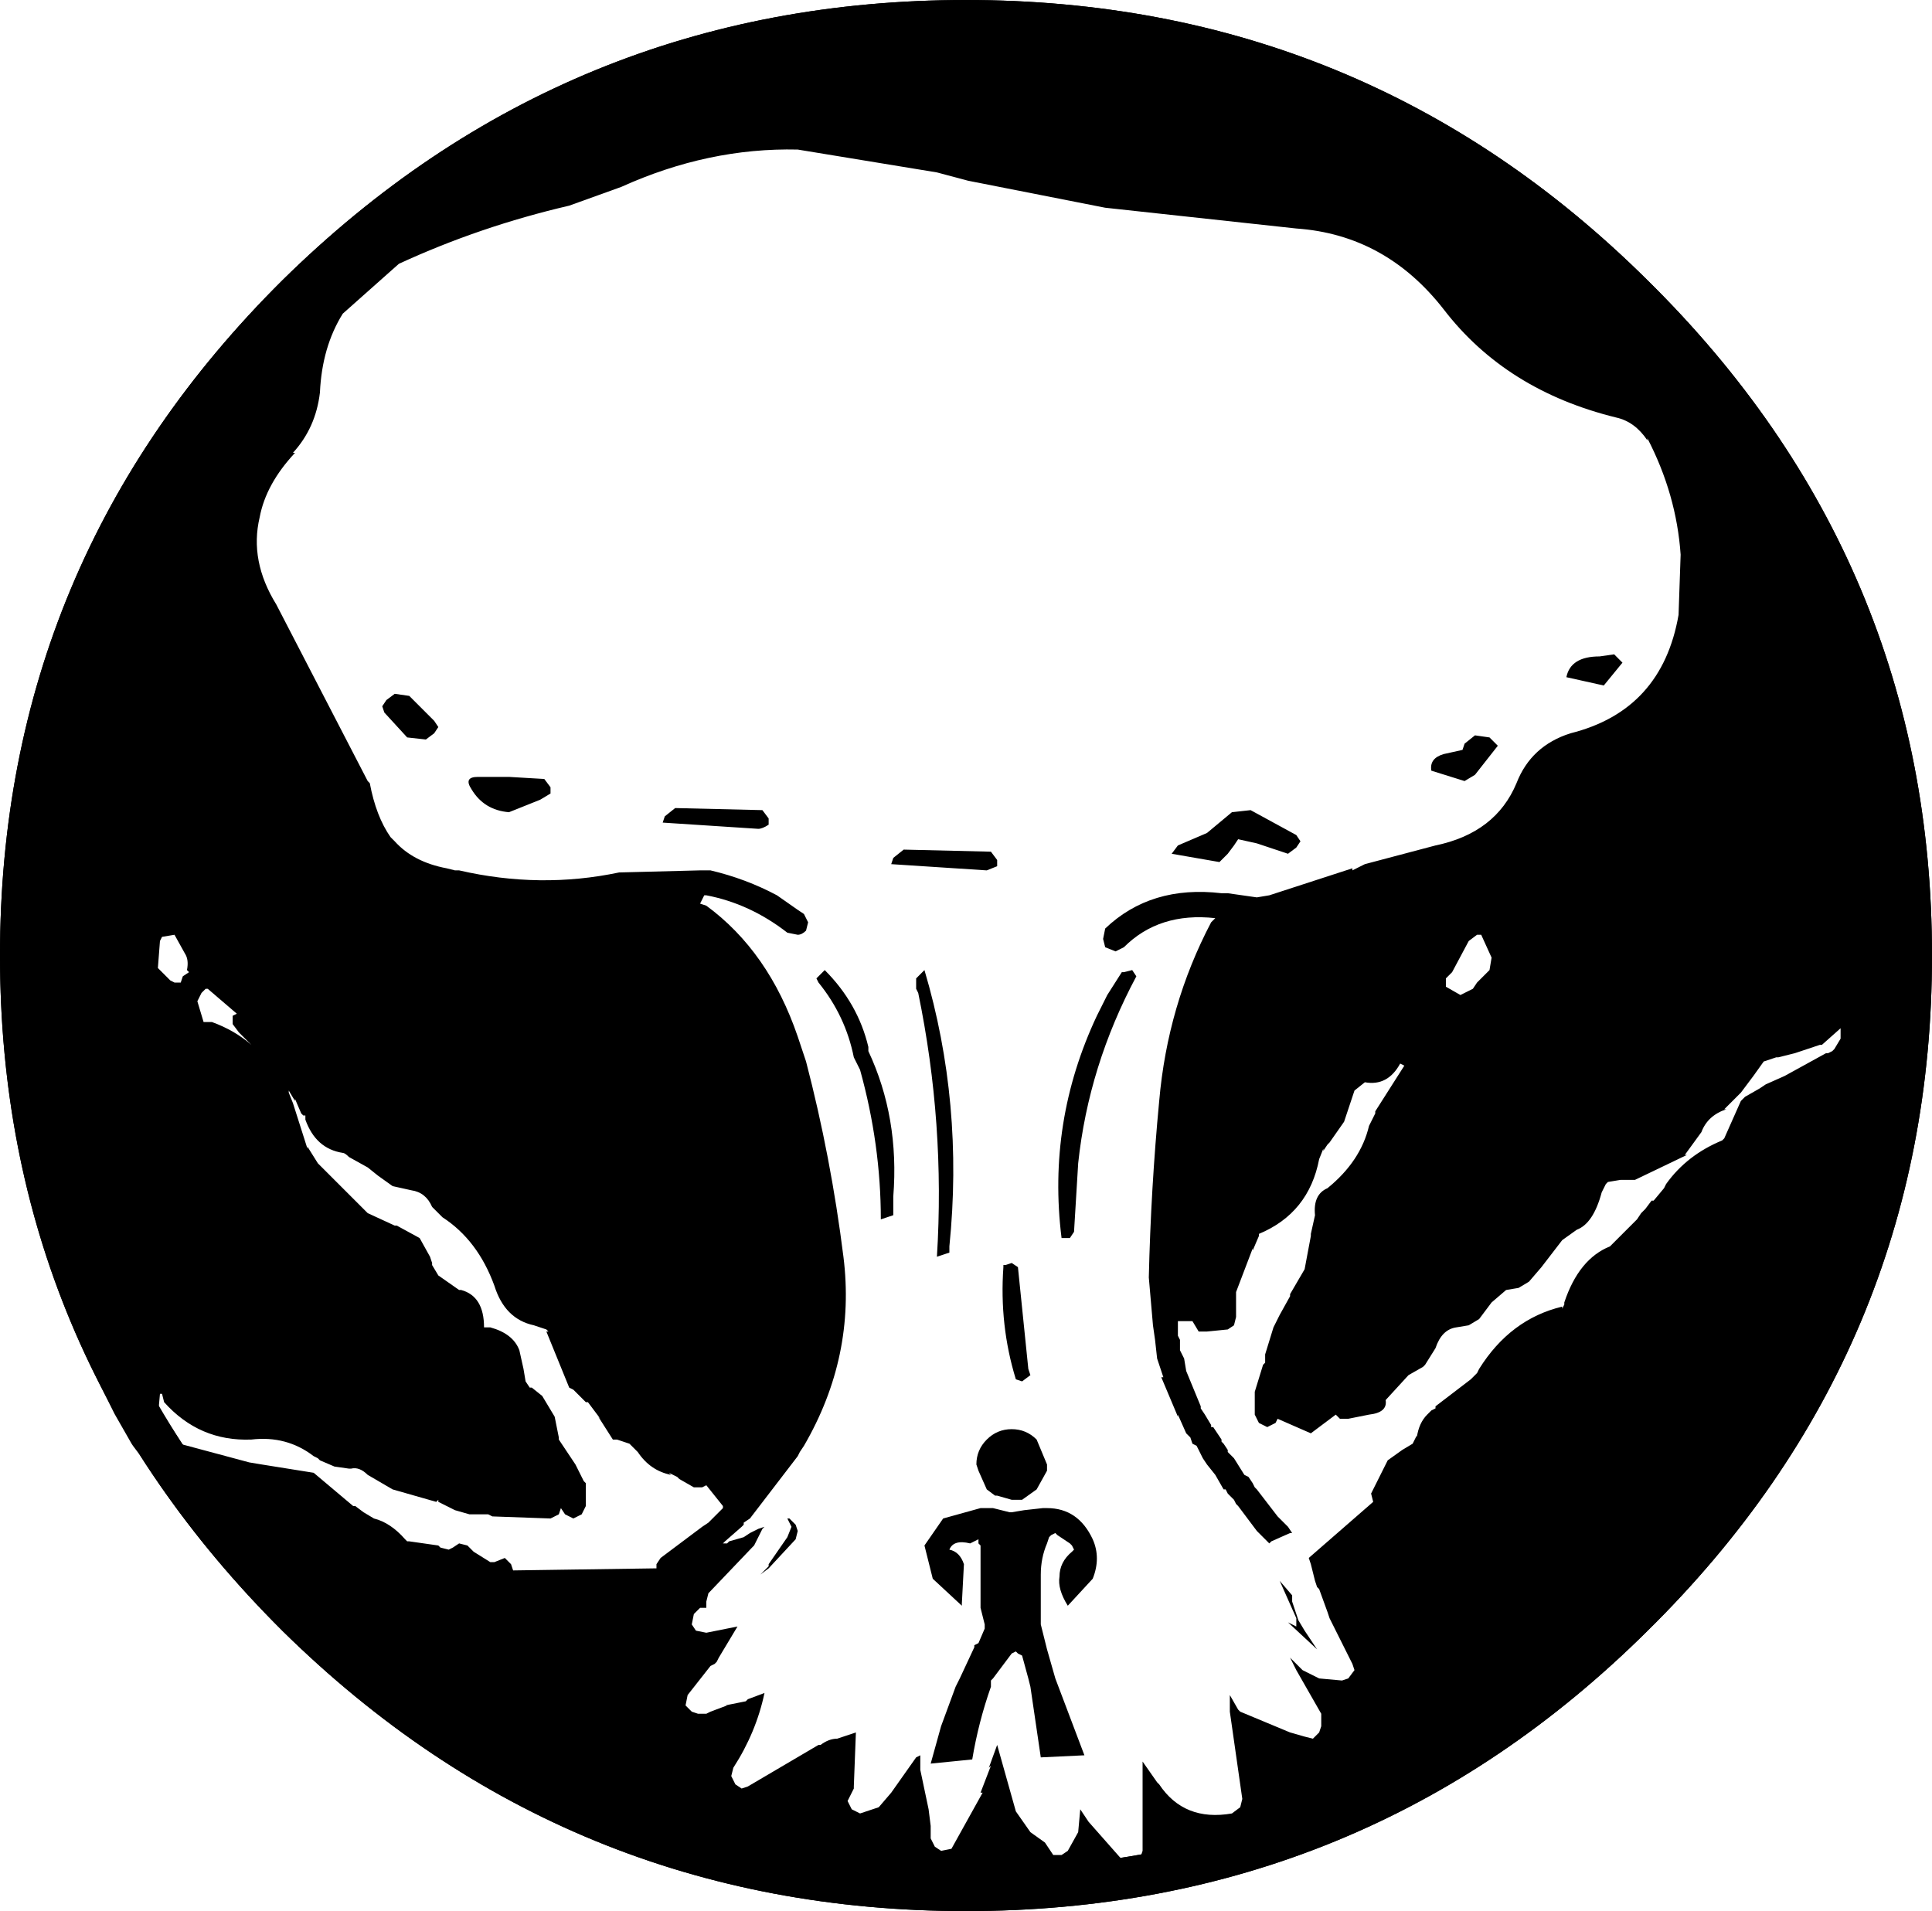 <?xml version="1.0" encoding="UTF-8" standalone="no"?>
<svg xmlns:xlink="http://www.w3.org/1999/xlink" height="46.0px" width="46.5px" xmlns="http://www.w3.org/2000/svg">
  <g transform="matrix(1.0, 0.0, 0.0, 1.0, 23.25, 23.0)">
    <path d="M16.05 -15.9 Q22.75 -9.3 22.75 0.0 22.75 9.3 16.05 15.9 9.4 22.5 0.0 22.5 -9.4 22.5 -16.1 15.9 -22.75 9.3 -22.75 0.0 -22.75 -9.3 -16.1 -15.9 -9.4 -22.5 0.0 -22.5 9.4 -22.5 16.05 -15.9 Z" fill="none" stroke="#000000" stroke-linecap="round" stroke-linejoin="round" stroke-width="1.0"/>
    <path d="M16.4 -12.4 Q16.1 -12.85 15.65 -12.95 13.0 -13.6 11.5 -15.55 10.1 -17.35 7.95 -17.5 L3.35 -18.0 0.05 -18.65 -0.7 -18.85 -4.05 -19.4 Q-6.2 -19.45 -8.3 -18.5 L-9.55 -18.05 Q-11.7 -17.55 -13.65 -16.65 L-15.0 -15.45 Q-15.5 -14.65 -15.55 -13.55 -15.65 -12.7 -16.2 -12.1 L-16.15 -12.1 Q-16.85 -11.35 -17.0 -10.55 -17.25 -9.5 -16.6 -8.45 L-14.4 -4.2 -14.35 -4.15 Q-14.2 -3.35 -13.85 -2.85 L-13.8 -2.8 -13.75 -2.75 Q-13.3 -2.25 -12.5 -2.1 L-12.3 -2.05 -12.25 -2.05 -12.2 -2.05 Q-10.25 -1.6 -8.35 -2.0 L-6.4 -2.05 -6.3 -2.05 -6.2 -2.05 -6.15 -2.05 Q-5.3 -1.85 -4.55 -1.45 L-4.05 -1.1 -3.9 -1.0 -3.8 -0.8 -3.85 -0.6 Q-3.95 -0.5 -4.05 -0.5 L-4.3 -0.55 Q-5.2 -1.25 -6.25 -1.45 L-6.3 -1.45 -6.4 -1.25 -6.25 -1.2 Q-4.75 -0.1 -4.05 1.95 L-3.85 2.55 Q-3.25 4.85 -2.95 7.25 -2.65 9.65 -3.9 11.8 L-4.0 11.95 -4.05 12.05 -5.2 13.55 -5.35 13.65 -5.35 13.7 -5.4 13.75 -5.8 14.1 -5.85 14.15 -5.75 14.15 -5.7 14.1 -5.35 14.0 -5.2 13.9 -5.0 13.8 -4.85 13.75 -4.9 13.8 -5.1 14.2 -5.15 14.25 -6.2 15.35 -6.25 15.55 -6.25 15.7 -6.4 15.7 -6.55 15.85 -6.6 16.1 -6.5 16.25 -6.25 16.3 -5.5 16.15 -5.95 16.9 -6.0 17.0 -6.05 17.05 -6.15 17.1 -6.7 17.8 -6.75 18.05 -6.6 18.2 -6.45 18.25 -6.25 18.25 -6.15 18.2 -5.75 18.05 -5.8 18.05 -5.3 17.95 -5.25 17.9 -4.85 17.75 Q-5.05 18.7 -5.6 19.55 L-5.65 19.75 -5.55 19.95 -5.4 20.05 -5.25 20.0 -3.55 19.0 -3.5 19.0 Q-3.3 18.85 -3.1 18.85 L-2.65 18.7 -2.7 20.0 -2.7 20.05 -2.75 20.15 -2.85 20.35 -2.75 20.55 -2.55 20.65 -2.1 20.5 -1.8 20.15 -1.2 19.3 -1.1 19.25 -1.1 19.55 -1.1 19.6 -0.9 20.55 -0.85 20.95 -0.85 21.25 -0.75 21.45 -0.6 21.55 -0.35 21.5 0.4 20.15 0.35 20.15 0.6 19.5 0.55 19.55 0.75 19.0 1.2 20.6 1.55 21.1 1.9 21.35 2.0 21.5 2.1 21.65 2.3 21.65 2.45 21.55 2.7 21.1 2.75 20.55 2.95 20.85 3.7 21.7 3.85 21.85 4.05 21.8 4.2 21.7 4.25 21.55 4.25 19.4 4.6 19.9 4.65 19.95 Q5.25 20.85 6.4 20.65 L6.6 20.5 6.65 20.3 6.35 18.2 6.35 17.8 6.55 18.15 6.6 18.2 7.8 18.7 8.15 18.8 8.35 18.85 8.5 18.7 8.55 18.55 8.55 18.35 8.55 18.25 7.95 17.2 7.85 17.0 7.8 16.9 8.1 17.2 8.5 17.4 9.05 17.45 9.2 17.4 9.35 17.2 9.3 17.05 8.75 15.95 8.7 15.8 8.5 15.25 8.45 15.2 8.4 15.05 8.3 14.65 8.25 14.5 9.8 13.15 9.75 12.95 9.85 12.75 9.95 12.55 10.1 12.25 10.15 12.15 10.5 11.9 10.75 11.75 10.85 11.55 10.85 11.6 Q10.9 11.25 11.1 11.05 L11.2 10.95 11.3 10.9 11.3 10.85 12.15 10.2 12.3 10.05 12.35 9.95 Q13.1 8.75 14.35 8.45 L14.35 8.5 14.4 8.4 14.4 8.35 Q14.75 7.3 15.5 7.0 L16.1 6.4 16.15 6.35 16.25 6.2 16.35 6.1 16.5 5.9 16.55 5.9 16.8 5.6 16.85 5.5 Q17.35 4.8 18.2 4.45 L18.25 4.4 18.65 3.5 18.75 3.4 19.1 3.2 19.25 3.1 19.7 2.9 Q20.15 2.65 20.7 2.35 L20.75 2.35 20.85 2.3 20.9 2.25 21.05 2.0 21.05 1.75 20.6 2.15 20.55 2.15 19.95 2.35 19.55 2.45 19.5 2.45 19.2 2.55 18.95 2.9 18.65 3.3 18.25 3.7 18.3 3.7 Q17.85 3.85 17.7 4.25 L17.3 4.8 17.35 4.8 16.1 5.4 16.05 5.4 15.75 5.4 15.45 5.45 15.4 5.5 15.3 5.7 Q15.1 6.45 14.7 6.6 L14.35 6.85 13.85 7.5 13.55 7.85 13.3 8.0 13.0 8.05 12.65 8.35 12.35 8.75 12.1 8.9 11.8 8.95 Q11.45 9.0 11.3 9.45 L11.05 9.85 11.0 9.9 10.65 10.1 10.1 10.7 Q10.15 11.0 9.7 11.05 L9.2 11.15 9.0 11.15 8.9 11.05 8.3 11.5 7.5 11.15 7.45 11.25 7.25 11.35 7.05 11.25 6.95 11.05 6.95 10.55 6.95 10.5 7.15 9.85 7.2 9.8 7.2 9.65 7.2 9.6 7.4 8.95 7.45 8.85 7.55 8.65 7.8 8.2 7.8 8.15 8.15 7.55 8.3 6.75 8.3 6.7 8.4 6.25 Q8.35 5.75 8.7 5.6 9.5 4.95 9.7 4.1 L9.75 4.0 9.85 3.8 9.85 3.75 10.55 2.65 10.45 2.6 Q10.15 3.15 9.6 3.05 L9.35 3.25 9.1 4.0 8.75 4.5 8.7 4.55 8.6 4.7 8.6 4.65 8.5 4.9 Q8.25 6.2 7.05 6.7 L7.05 6.75 6.9 7.1 6.9 7.05 6.5 8.1 6.5 8.35 6.5 8.45 6.5 8.7 6.45 8.9 6.3 9.0 5.8 9.05 5.6 9.05 5.45 8.8 5.1 8.8 5.1 8.9 5.1 9.15 5.15 9.25 5.15 9.5 5.25 9.7 5.3 10.0 5.65 10.85 5.65 10.9 5.75 11.05 5.9 11.3 5.9 11.35 5.95 11.35 6.15 11.65 6.15 11.7 6.2 11.75 6.3 11.9 6.3 11.95 6.45 12.1 6.7 12.5 6.8 12.55 6.9 12.7 6.95 12.8 7.0 12.85 7.5 13.5 7.75 13.75 7.85 13.9 7.9 13.9 7.8 13.9 7.35 14.1 7.3 14.15 7.05 13.9 7.0 13.85 6.55 13.25 6.5 13.2 6.45 13.1 6.3 12.95 6.25 12.85 6.2 12.85 6.0 12.5 5.8 12.25 5.7 12.1 5.55 11.8 5.45 11.75 5.4 11.6 5.3 11.5 5.1 11.05 5.1 11.1 4.7 10.15 4.75 10.15 4.65 9.85 4.6 9.7 4.55 9.25 4.5 8.9 4.4 7.75 Q4.45 5.6 4.65 3.5 4.85 1.2 5.9 -0.8 L6.0 -0.9 Q4.65 -1.05 3.8 -0.2 L3.6 -0.1 3.35 -0.2 3.3 -0.4 3.35 -0.65 Q4.45 -1.7 6.15 -1.5 L6.3 -1.5 7.0 -1.4 7.3 -1.45 9.3 -2.1 9.3 -2.05 9.6 -2.2 11.3 -2.65 Q12.75 -2.95 13.25 -4.15 13.6 -5.05 14.55 -5.35 16.75 -5.9 17.15 -8.2 L17.2 -9.65 Q17.1 -11.1 16.4 -12.45 L16.4 -12.4 M0.75 -2.3 L0.75 -2.15 0.5 -2.05 -1.8 -2.2 -1.75 -2.35 -1.5 -2.55 0.6 -2.5 0.75 -2.3 M6.85 -3.5 L7.95 -2.9 8.05 -2.75 7.95 -2.6 7.75 -2.45 7.0 -2.7 6.55 -2.8 6.45 -2.65 6.3 -2.45 6.1 -2.25 4.95 -2.45 5.1 -2.65 5.8 -2.95 6.4 -3.45 6.85 -3.5 M15.8 -7.05 L15.35 -6.5 14.45 -6.7 Q14.55 -7.2 15.25 -7.2 L15.6 -7.25 15.8 -7.05 M12.6 -5.25 L12.8 -5.05 12.25 -4.35 12.0 -4.2 11.2 -4.45 Q11.15 -4.75 11.5 -4.85 L11.95 -4.95 12.0 -5.1 12.25 -5.3 12.6 -5.25 M12.4 -0.5 L12.35 -0.5 12.3 -0.5 12.1 -0.35 11.7 0.4 11.65 0.45 11.55 0.55 11.55 0.65 11.55 0.75 11.9 0.95 12.2 0.8 12.3 0.65 12.45 0.5 12.6 0.35 12.65 0.05 12.4 -0.5 M-20.45 10.0 Q-22.75 5.45 -22.75 0.0 -22.75 -9.3 -16.1 -15.9 -9.4 -22.5 0.0 -22.5 9.4 -22.5 16.05 -15.9 22.75 -9.3 22.75 0.0 22.75 9.3 16.05 15.9 9.4 22.5 0.0 22.5 -9.4 22.5 -16.1 15.9 -18.1 13.9 -19.5 11.7 L-19.3 11.65 -17.25 12.2 -16.95 12.25 -15.7 12.45 -14.75 13.25 -14.7 13.25 -14.5 13.4 -14.25 13.55 Q-13.85 13.65 -13.5 14.05 L-13.45 14.1 -13.4 14.1 -12.7 14.2 -12.65 14.25 -12.45 14.3 -12.35 14.25 -12.2 14.15 -12.0 14.2 -11.85 14.35 -11.45 14.6 -11.35 14.6 -11.1 14.5 -10.95 14.65 -10.9 14.8 -7.45 14.75 -7.45 14.65 -7.35 14.5 -6.35 13.75 -6.2 13.65 -5.85 13.3 -5.85 13.25 -6.25 12.75 -6.35 12.8 -6.55 12.8 -6.9 12.6 -6.95 12.55 -7.15 12.45 -7.1 12.5 Q-7.6 12.4 -7.9 11.95 L-8.1 11.75 -8.4 11.65 -8.5 11.65 -8.85 11.1 -8.8 11.15 -9.1 10.75 -9.15 10.75 -9.45 10.45 -9.55 10.4 -10.1 9.05 -10.05 9.05 -10.1 9.0 -10.4 8.9 Q-11.1 8.75 -11.35 7.95 -11.75 6.85 -12.6 6.3 L-12.65 6.25 -12.75 6.15 -12.85 6.05 Q-13.0 5.7 -13.35 5.65 L-13.8 5.55 -14.15 5.3 -14.4 5.1 -14.85 4.85 Q-14.95 4.75 -15.0 4.75 -15.65 4.65 -15.9 3.95 L-15.9 3.85 -15.95 3.85 -16.0 3.8 -16.15 3.45 -16.15 3.5 -16.3 3.25 -16.3 3.3 -16.2 3.55 -15.85 4.65 -15.85 4.6 -15.6 5.0 -15.1 5.5 -14.45 6.15 -14.4 6.2 -13.75 6.5 -13.7 6.5 -13.15 6.8 -12.9 7.25 -12.85 7.4 -12.85 7.45 -12.7 7.7 -12.2 8.05 -12.15 8.05 Q-11.6 8.2 -11.6 8.95 L-11.45 8.95 Q-10.9 9.1 -10.75 9.5 L-10.65 9.95 -10.6 10.25 -10.5 10.4 -10.45 10.4 -10.2 10.6 -9.9 11.1 -9.8 11.6 -9.8 11.65 -9.6 11.95 -9.4 12.25 -9.2 12.65 -9.15 12.7 -9.15 12.85 -9.15 13.25 -9.25 13.45 -9.45 13.55 -9.65 13.45 -9.75 13.3 -9.8 13.45 -10.0 13.55 -11.4 13.5 -11.5 13.45 -11.65 13.45 -11.95 13.45 -12.3 13.35 -12.7 13.15 -12.7 13.1 -12.75 13.15 -13.8 12.85 -14.4 12.5 Q-14.6 12.3 -14.8 12.35 L-14.85 12.35 -15.2 12.3 -15.55 12.15 -15.6 12.1 -15.7 12.05 Q-16.35 11.55 -17.2 11.65 -18.45 11.7 -19.3 10.75 L-19.35 10.55 -19.4 10.55 -19.45 11.1 -19.65 11.5 -20.05 10.8 -20.0 10.6 -20.0 10.55 Q-20.05 10.15 -20.45 10.0 M2.7 5.0 L2.6 6.65 2.5 6.8 2.3 6.8 Q1.95 4.0 3.15 1.45 L3.4 0.95 3.75 0.4 3.8 0.4 4.0 0.35 4.1 0.5 Q2.95 2.65 2.7 5.0 M1.1 7.4 L1.25 7.5 1.5 9.95 1.55 10.1 1.35 10.25 1.2 10.2 Q0.8 8.9 0.9 7.5 L0.9 7.45 0.95 7.45 1.1 7.4 M1.1 11.4 Q1.45 11.4 1.7 11.65 L1.95 12.25 1.95 12.4 1.7 12.85 1.35 13.1 1.1 13.1 0.75 13.0 0.7 13.0 0.5 12.85 0.3 12.4 0.25 12.25 Q0.25 11.9 0.5 11.65 0.75 11.4 1.1 11.4 M7.95 15.95 L7.55 15.05 7.85 15.4 7.85 15.55 7.95 15.85 8.0 16.0 8.15 16.25 8.45 16.7 7.75 16.05 7.95 16.15 7.95 15.95 M2.55 14.35 L2.6 14.3 2.55 14.2 2.5 14.15 2.2 13.95 2.15 13.9 2.05 13.95 2.0 14.0 1.95 14.15 Q1.8 14.5 1.8 14.9 L1.8 16.05 1.8 16.1 1.95 16.7 2.15 17.4 2.85 19.25 1.8 19.3 1.55 17.6 1.5 17.4 1.35 16.85 1.25 16.8 1.2 16.75 1.1 16.8 0.65 17.4 0.6 17.45 0.6 17.6 Q0.3 18.45 0.15 19.35 L-0.85 19.45 -0.6 18.55 -0.25 17.6 -0.15 17.4 0.2 16.65 0.2 16.6 0.3 16.55 0.45 16.2 0.45 16.1 0.35 15.7 0.35 14.3 0.35 14.2 0.3 14.15 0.3 14.05 0.1 14.15 Q-0.3 14.05 -0.4 14.3 -0.15 14.35 -0.05 14.65 L-0.1 15.6 -0.1 15.65 -0.8 15.0 -1.0 14.2 -0.55 13.55 0.35 13.3 0.5 13.3 0.65 13.3 1.05 13.4 1.1 13.4 1.4 13.35 1.85 13.3 1.95 13.3 Q2.7 13.3 3.05 14.05 3.25 14.5 3.05 15.0 L2.45 15.65 Q2.2 15.25 2.25 14.95 2.25 14.6 2.55 14.35 M-13.4 -6.25 L-12.8 -5.65 -12.7 -5.5 -12.8 -5.35 -13.0 -5.2 -13.45 -5.25 -14.0 -5.85 -14.05 -6.0 -13.95 -6.15 -13.75 -6.3 -13.4 -6.25 M-19.35 -0.45 L-19.4 -0.35 -19.45 0.3 -19.2 0.55 -19.15 0.6 -19.05 0.65 -18.9 0.65 -18.85 0.5 -18.7 0.4 -18.75 0.35 Q-18.7 0.1 -18.8 -0.05 L-19.05 -0.5 -19.35 -0.45 M-11.0 -4.3 L-10.15 -4.25 -10.0 -4.05 -10.0 -3.9 -10.25 -3.75 -10.75 -3.55 -11.0 -3.45 Q-11.6 -3.5 -11.9 -4.0 -12.1 -4.3 -11.75 -4.3 L-11.0 -4.3 M-7.25 -3.35 L-7.0 -3.55 -4.9 -3.5 -4.75 -3.3 -4.75 -3.15 Q-4.9 -3.05 -5.0 -3.05 L-7.3 -3.2 -7.25 -3.35 M-2.35 2.3 Q-1.6 3.9 -1.75 5.8 L-1.75 6.25 -2.05 6.35 Q-2.05 4.55 -2.55 2.75 L-2.7 2.45 Q-2.9 1.45 -3.55 0.65 L-3.6 0.55 -3.55 0.5 -3.4 0.35 Q-2.6 1.15 -2.35 2.2 L-2.35 2.3 M-1.2 0.8 L-1.2 0.65 -1.2 0.55 -1.05 0.4 -1.0 0.35 Q-0.05 3.55 -0.4 7.0 L-0.4 7.15 -0.7 7.25 Q-0.5 4.05 -1.15 0.9 L-1.2 0.8 M-4.25 13.55 L-4.1 13.7 -4.05 13.85 -4.1 14.05 -4.75 14.75 -4.95 14.9 -4.75 14.7 -4.75 14.65 -4.3 14.0 -4.2 13.75 -4.3 13.55 -4.25 13.55 M-17.65 1.65 L-17.65 1.45 -17.55 1.4 -18.25 0.8 -18.3 0.8 -18.4 0.9 -18.5 1.1 -18.35 1.6 -18.15 1.6 Q-17.6 1.8 -17.2 2.15 L-17.5 1.85 -17.65 1.65" fill="#000000" fill-rule="evenodd" stroke="none"/>
    <path d="M-20.45 10.0 Q-22.75 5.45 -22.75 0.0 -22.75 -9.3 -16.1 -15.9 -9.4 -22.5 0.0 -22.5 9.4 -22.5 16.05 -15.9 22.75 -9.3 22.75 0.0 22.75 9.3 16.05 15.9 9.4 22.5 0.0 22.5 -9.4 22.5 -16.1 15.9 -18.1 13.9 -19.5 11.7 L-19.65 11.5 -20.05 10.8 -20.45 10.0 Z" fill="none" stroke="#000000" stroke-linecap="round" stroke-linejoin="round" stroke-width="1.0"/>
  </g>
</svg>
